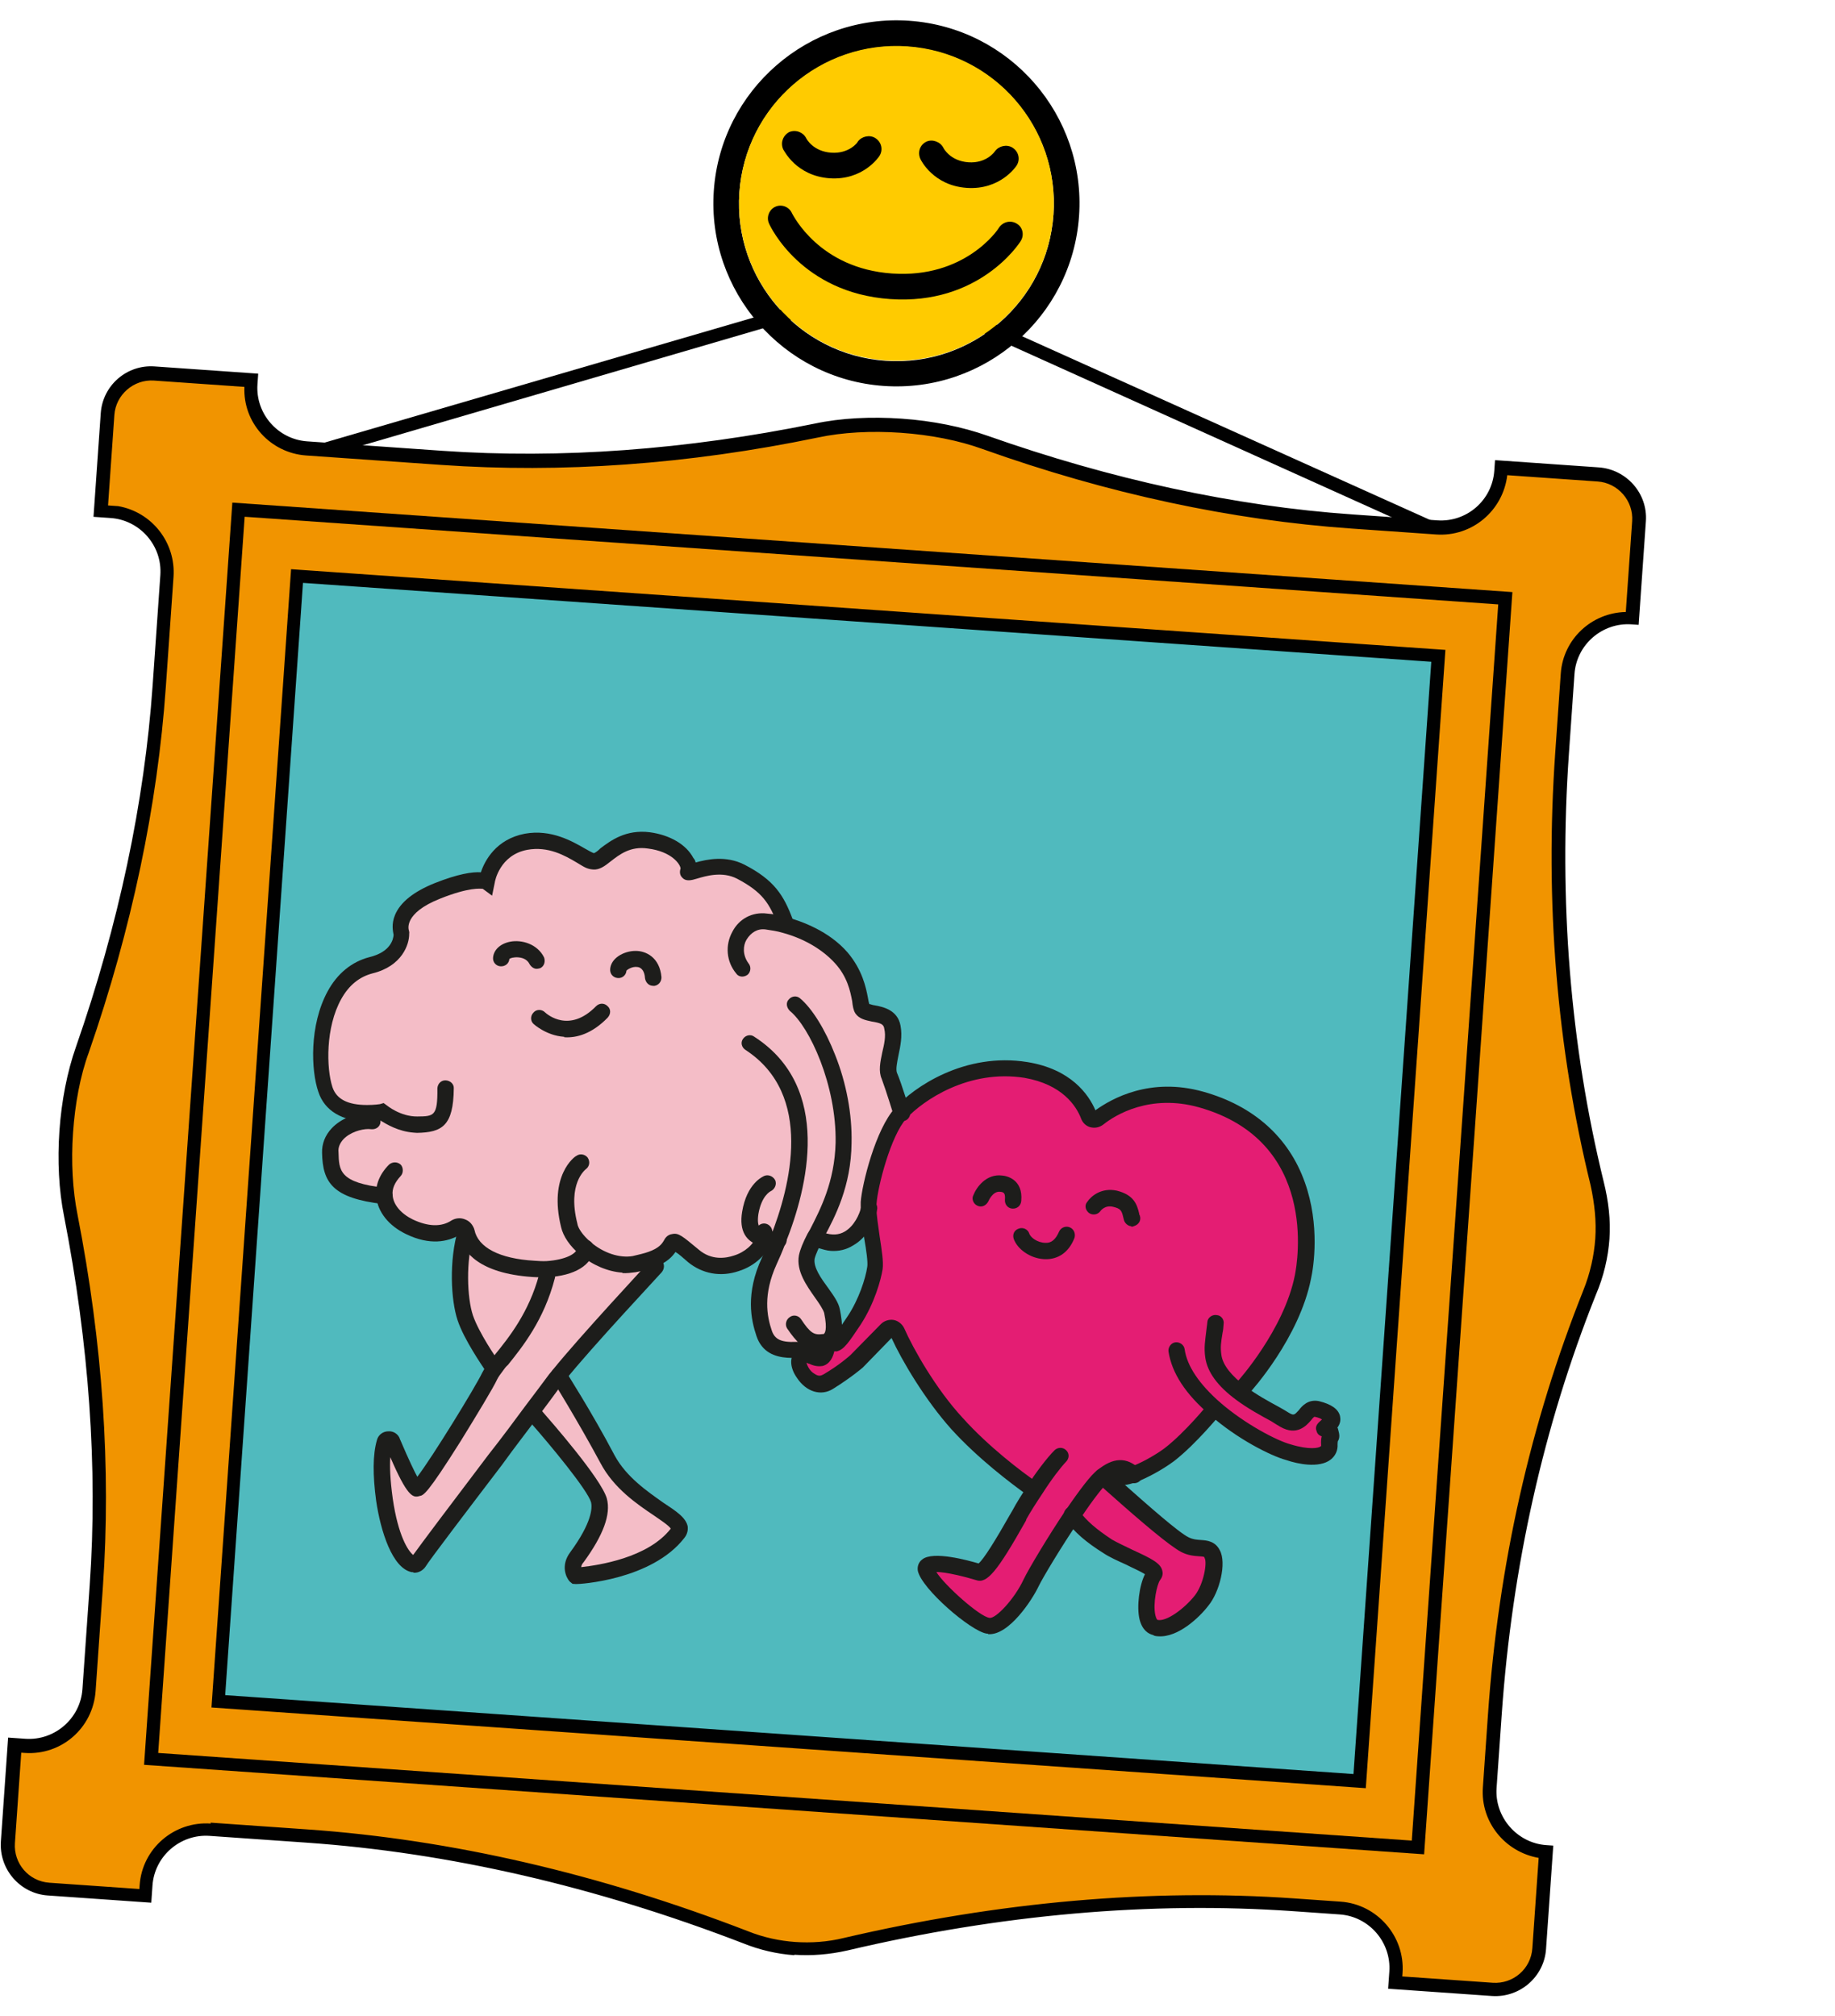 <svg xmlns="http://www.w3.org/2000/svg" viewBox="0 0 415 456" clip-rule="evenodd" fill-rule="evenodd" stroke-miterlimit="10"><style>
@keyframes a0_t { 0% { transform: translate(205.8px,42.3px) rotate(4deg) translate(-1107.3px,-42.3px); animation-timing-function: cubic-bezier(.4,0,.6,1); } 50% { transform: translate(205.8px,42.3px) rotate(-4deg) translate(-1107.3px,-42.3px); animation-timing-function: cubic-bezier(.4,0,.6,1); } 100% { transform: translate(205.8px,42.3px) rotate(4deg) translate(-1107.3px,-42.3px); } }
</style><g transform="translate(205.8,42.3) rotate(4) translate(-1107.3,-42.3)" style="animation: 4s linear infinite both a0_t;"><path d="M968.2 414.3h277.3v-277.3h-277.3v277.3Z" fill="#50babe" fill-rule="nonzero"/><g><path d="M932.2 128.2h-2.4v-22c0-5.5 4.4-9.9 9.9-9.9h22v.9c0 7.5 6.1 13.6 13.6 13.6h30.6c28.5 0 56.7-4.4 84-12.1c5.6-1.5 12.1-2.4 19.2-2.4c7.1 0 13.6 .9 19.2 2.4c27.4 7.7 55.6 12.1 84 12.1h19.2c7.5 0 13.6-6.1 13.6-13.6v-0.9h22c5.5 0 9.9 4.4 9.9 9.9v22c-7.5 0-13.6 6-13.6 13.6v17.9c0 32.8 4.7 65.4 14.7 96.6c1.2 3.9 2 8.1 2 12.5c0 4.4-0.7 8.5-2 12.4c-10 31.2-14.7 63.9-14.7 96.6v16.7c0 7.5 6.1 13.6 13.6 13.6v22c0 5.5-4.4 9.9-9.9 9.9h-22v-2.4c0-7.4-6-13.6-13.6-13.6h-10.5c-34.1 0-67.9 5.9-100.5 15.9c-3.5 1.1-7.4 1.8-11.4 1.8c-4 0-7.8-0.7-11.4-1.8c-32.6-10-66.3-15.9-100.4-15.9h-22c-7.5 0-13.6 6.1-13.6 13.6v2.4h-22c-5.4 0-9.9-4.4-9.9-9.9v-22h2.4c7.4 0 13.6-6.1 13.6-13.6v-23.7c0-28.1-4.3-56-11.7-83.2c-1.5-5.5-2.3-11.9-2.3-18.8c0-7 .8-13.4 2.3-18.9c7.4-27.1 11.7-55 11.7-83.2v-25c0-7.5-6.1-13.6-13.6-13.6v.1Zm43 266.7h258.8v-255.1h-258.8v255.1Z" fill="#f19400" fill-rule="nonzero"/><path d="M1109.1 443.1c-3.8 0-7.8-0.6-11.8-1.9c-34.2-10.5-67.8-15.8-100-15.8h-22c-6.6 0-12.1 5.4-12.1 12.1v3.9h-23.5c-6.2 0-11.4-5.1-11.4-11.5v-23.5h3.9c6.6 0 12.1-5.4 12.1-12.1v-23.6c0-26.6-4-54.5-11.6-82.8c-1.6-5.8-2.4-12.5-2.4-19.2c0-6.7 .8-13.4 2.4-19.2c7.7-28.3 11.6-56.2 11.6-82.8v-25c0-6.7-5.5-12.1-12.1-12.1h-3.9v-23.5c0-6.3 5.1-11.4 11.4-11.4h23.5v2.4c0 6.7 5.5 12.1 12.1 12.1h30.6c26.9 0 55.1-4.1 83.6-12c5.9-1.7 12.7-2.5 19.6-2.5c7 0 13.8 .9 19.6 2.5c28.6 7.9 56.8 12 83.6 12h19.2c6.7 0 12.1-5.4 12.1-12.1v-2.4h23.5c6.3 0 11.5 5.1 11.5 11.4v23.5h-1.6c-6.6 0-12.1 5.4-12.1 12.1v18c0 33.4 4.9 65.8 14.6 96.1c1.4 4.3 2.2 8.6 2.2 12.8c0 4.2-0.7 8.6-2.2 12.9c-9.7 30.3-14.6 62.6-14.6 96.1v16.7c0 6.6 5.5 12.1 12.1 12.1h1.6v23.5c0 6.2-5.1 11.4-11.5 11.4h-23.5v-3.9c0-6.6-5.4-12.1-12.1-12.1h-10.5c-32.2 0-65.9 5.3-100 15.9c-4 1.2-8 1.8-11.9 1.8v.1Zm-133.8-20.7h22c32.5 0 66.5 5.4 100.9 16c3.7 1.2 7.4 1.7 10.9 1.7c3.5 0 7.3-0.5 11-1.7c34.4-10.6 68.4-16 100.9-16h10.5c8.3 0 15.1 6.8 15.1 15.1v.8h20.5c4.6 0 8.4-3.7 8.4-8.4v-20.5c-7.7-0.8-13.7-7.2-13.7-15v-16.6c0-33.9 5-66.5 14.8-97.1c1.3-4 1.9-8.1 1.9-11.9c0-3.9-0.7-7.9-1.9-12c-9.8-30.6-14.8-63.2-14.8-97v-18c0-7.8 6-14.2 13.7-14.9v-20.6c0-4.6-3.8-8.4-8.4-8.4h-20.5c-0.4 8.1-7 14.5-15.1 14.5h-19.2c-27.1 0-55.5-4-84.4-12.1c-5.6-1.6-12.1-2.4-18.8-2.4c-6.6 0-13.2 .8-18.7 2.4c-28.8 8.1-57.2 12.1-84.5 12.1h-30.6c-8.1 0-14.8-6.4-15-14.5h-20.5c-4.6 0-8.4 3.8-8.4 8.4v20.5h2.3c7.7 .8 13.6 7.3 13.6 15.1v25c0 26.9-3.9 55.1-11.6 83.6c-1.6 5.5-2.3 11.9-2.3 18.4c0 6.5 .8 12.9 2.3 18.4c7.7 28.6 11.6 56.7 11.6 83.6v23.6c0 8.4-6.7 15.1-15 15.1h-0.8v20.5c0 4.6 3.7 8.4 8.4 8.4h20.4v-0.9c0-8.3 6.8-15 15.1-15l-0.1-0.2Zm260.1-26h-261.7v-258.1h261.7v258.1Zm-258.8-3h255.8v-252.2h-255.8v252.2Z" fill="#010101" fill-rule="nonzero"/></g><path d="M1249.7 410.4h-290.3v-286.2h290.2v286.2h.1Zm-287.3-2.9h284.2v-280.3h-284.2v280.3Z" fill="#010101" fill-rule="nonzero"/><path d="M1229 112.1l-124.5-46l-124.4 46l-1.1-2.8l125.5-46.3l.6 .2l125 46.1l-1 2.8Z" fill="#010101" fill-rule="nonzero"/><path d="M1102.2 72.2c4.2 0 7.6-3.4 7.6-7.6c0-4.2-3.4-7.7-7.6-7.7c-4.2 0-7.6 3.5-7.6 7.7c0 4.2 3.4 7.6 7.6 7.6Z" fill="#010101" fill-rule="nonzero"/><path d="M1102.4 280.9l1.6 .5c6.8 1.7 9.8-4.2 10.3-8v-1.3c0-3.9 2.2-16 5.8-20.7c0 0-2.2-5.8-3.4-8.2c-1.2-2.4 1-7.1 0-10.9c-1-4-6.1-2.2-7.1-3.7c-1-1.4-1-6.6-5.5-11.2c-3.6-3.5-8.6-5.6-13.2-6.5v-0.6c-2.3-5.3-4.7-8-10.8-10.7c-6.2-2.7-12.4 2.2-11.7 .8c.6-1.5-2-5.9-9.4-6.4c-7.3-0.4-9.9 5.6-12.2 5.6c-2.2 0-8-5.4-15.6-3.4c-7.5 1.9-8.2 9.5-8.2 9.5c0 0-2.5-1.1-10.9 2.8c-10.3 4.9-7.4 10.3-7.4 10.3c0 0 .5 5.4-6.4 7.6c-11.4 3.6-11.3 21.6-8.4 28.7c1.9 4.5 6.6 4.9 9.9 4.7l.2 1.8c-3.6 .3-8.6 3.1-8.1 7.7c.5 5 1.4 8.6 12.9 9c.4 2.7 2.8 5.2 6.2 6.5c5.2 2.1 8.6 .8 10.5-0.6c.9-0.6 2.1-0.2 2.4 .9c.9 3.1 4.2 7.3 15.8 7.3c1 0 2-0.1 3-0.2c5-0.7 8.3-2.8 8.3-5.4c3.1 2.2 7.3 3.8 11.2 2.8c1.7-0.4 2.9-0.8 4-1.3c6.9-3.2 1.5-7.2 9.3-1.5c6.4 4.7 14.8-0.4 15.6-5.1c1.1 .2 2.2 .2 3.5 .2c-0.7 2.1-1.3 3.8-1.8 4.9c-2.6 7.1-1.7 12.4 0 16.5c1.7 4 6 3.4 9.1 2.9l.2 1.4c1.5-0.7 2.7 .7 4.2 .3c1.4-0.4 1-3.7 1.9-3.7l-0.6-0.4c1.5-1.1 1-3.9 .2-6.6c-0.9-3.1-7.1-7.2-6.5-11.9c.1-1.3 .8-2.7 1.5-4.5l-0.4 .1Z" fill="#f4bdc7" fill-rule="nonzero"/><path d="M1008.6 333.9c-0.4 2.1-0.5 6 .9 13c2.7 12.6 7.6 15.4 8.5 13.5c.8-1.6 15.4-23.7 23.3-35.9c2-3.1 3.5-5.5 4.4-6.8c.3-0.5 .7-1.1 1.2-1.8c5.5-7.9 20.1-25.9 20.1-25.9l-1-1.6c-1.1 .5-2.3 .9-4 1.3c-4 1-8.2-0.5-11.2-2.8c0 2.6-3.3 4.8-8.4 5.4l.2 1.6c-2 10.6-7.3 17.2-9.9 21.1c-0.6 .9-1.1 1.6-1.3 2.3c-1.3 3.5-13.1 26.1-14.5 26.6c-1.1 .3-4.6-6.6-6.4-10.1c-0.4-0.9-1.6-0.7-1.8 .2l-0.1-0.1Z" fill="#f4bdc7" fill-rule="nonzero"/><path d="M1023.6 285.1c-1.5 6.8-0.6 15.2 1.2 19.4c1.7 4.2 6.4 10.1 6.4 10.1l1.3 .3c2.7-3.9 8-10.6 10-21l-0.2-1.7c-1 .2-1.9 .2-3 .2c-11.4 0-14.8-4.2-15.8-7.3h.1Z" fill="#f4bdc7" fill-rule="nonzero"/><path d="M1041.2 324.5l.9 .9c0 0 14.2 14 15.7 18.1c1.4 4.1-2.4 10.5-4 13.1c-1.7 2.7 0 4.2 0 4.2c0 0 16.1-1.8 22.4-11.2c2.5-3.7-10.9-5.9-17.1-15.6c-6.1-9.8-12.3-18.2-12.3-18.2c-0.4 .7-0.9 1.3-1.2 1.9c-0.8 1.3-2.4 3.7-4.4 6.8Z" fill="#f4bdc7" fill-rule="nonzero"/><path d="M1200.9 309.3l.7-1.3c0 0 10-12.7 11.7-25.8c1.2-9.2 0-33.2-25.8-38.5c-11.9-2.4-19.8 3.1-22.9 5.9c-0.7 .6-1.8 .4-2.2-0.5c-1.4-2.9-5.2-8.4-14.9-9.3c-13.3-1.2-23.9 7.1-27.5 11.7c-3.6 4.6-5.8 16.8-5.8 20.7c0 3.9 0 .8 0 1.3c.4 4.1 2.6 10.9 2.4 13.4c-0.3 2.6-1.5 7.7-4 12.1c-2.4 4.4-3.3 6.1-4.6 5.4c0 0-0.2-0.1-0.2-0.1c-0.9 0-0.5 3.3-2 3.7c-1.4 .4-2.7-1.1-4.1-0.3c-0.2 .1-0.3 .2-0.5 .3c-1.8 1.5 2.6 8 6.6 5.3c3.9-2.8 6.1-5.1 6.1-5.1l6.4-7.5c.6-0.8 1.8-0.6 2.2 .3c2.4 4.4 8.4 13.4 15 19.8c6.9 6.6 15.4 11.9 17.8 13.4h.7c-1.3 2.2-2.5 4.4-3.2 6.1c-1.9 4.1-6.6 14.1-8.3 13.6c-1.7-0.5-12.6-2.7-11.9 .2c.7 3 11.7 11.4 14.8 11.7c3.2 .3 7.6-6.6 9-10.5c.9-2.2 4.7-9.5 8.2-15.7c2.6-4.4 5-8.2 6.2-9.3c2.9-2.7 4.9-2.7 7.2-0.9c2.3-1 5.3-2.9 7.7-4.9c4.6-4.1 9.5-11.1 9.5-11.1c6.3 4.8 14 8 17.3 8.7c5.5 1.2 9.5 .4 9.1-2.4c-0.3-2.9 .6-1 0-2.7c-0.5-1.7-2.6 .2-0.6-1.7c1.9-2-0.5-3-3-3.4c-2.8-0.5-2.6 5.1-7 2.9c-2.4-1.1-6.6-2.8-10.4-5.3l.3-0.2Z" fill="#e41d73" fill-rule="nonzero"/><path d="M1164.8 339.5c2.3 2.7 4.9 4.5 8.6 6.5c3.6 1.9 12.1 4.1 10.8 5.6c-1.3 1.4-2.3 11.2 1.1 11.9c3.5 .8 8.1-3.9 10-6.8c2-2.9 2.9-8.8 1.6-10.7c-1.2-1.9-3.4-0.5-6.3-1.7c-2.9-1.3-11.7-8.1-19.7-14.1c-1.3 1.1-3.7 4.9-6.1 9.3Z" fill="#e41d73" fill-rule="nonzero"/><path d="M1155.4 335.9c-0.3 0-0.7-0.1-1-0.3c-3.9-2.4-11.6-7.4-18.1-13.6c-6.5-6.3-12.4-14.9-15-19.7l-6 7.1c-0.1 .1-2.4 2.4-6.4 5.3c-2.6 1.9-6 1.1-8.3-1.9c-1.9-2.3-2.1-4.9-0.5-6.2c.3-0.3 .6-0.5 .9-0.6c1.5-0.7 2.8-0.3 3.6 0c.1 0 .3 .1 .5 .1c.1-0.3 .2-0.7 .2-0.9c.3-0.9 .6-2.9 2.5-2.9c2 0 .4 0 .6 .1c.7-0.8 1.7-2.7 2.7-4.4c2.2-3.9 3.4-8.7 3.6-11.4c.1-1-0.5-3.8-1.1-6.2c-0.5-2.4-1.1-4.8-1.3-6.8c0-0.5-0.1-1-0.1-1.5c0-4 2.2-16.7 6.3-21.8c3.8-4.9 14.8-13.7 29.1-12.4c9.9 .9 14.3 6.3 16.1 9.8c3.5-2.9 11.8-8.4 24-5.9c11.7 2.4 20.1 9 24.4 18.9c4.1 9.4 3.3 18.9 2.9 21.6c-1.7 13.5-11.6 26.2-12.1 26.8c-0.6 .8-1.8 .9-2.6 .2c-0.8-0.6-1-1.7-0.3-2.6c.1-0.1 9.7-12.4 11.3-24.9c.4-3.1 3.2-30.7-24.3-36.4c-11.2-2.3-18.7 3-21.3 5.4c-0.8 .7-1.8 1-2.9 .8c-1-0.2-1.8-0.9-2.2-1.8c-1.3-2.8-4.8-7.4-13.4-8.3c-12.8-1.1-22.5 6.7-26 11c-3.3 4.2-5.4 15.9-5.4 19.6c0 3.6 0 .7 0 1c.2 1.8 .7 4.1 1.2 6.4c.7 3.1 1.3 5.7 1.2 7.4c-0.2 2.4-1.3 7.9-4.1 12.9c-2.3 4-3.3 5.9-5 6.4c-0.2 0-0.3 0-0.5 0c-0.2 1.2-0.7 2.9-2.4 3.5c-1.3 .3-2.3 0-3.1-0.3c-0.2 0-0.4-0.1-0.6-0.2c.2 .7 .9 1.9 2 2.4c1 .6 1.5 .3 2 0c3.5-2.4 5.5-4.5 5.8-4.8l6.4-7.5c.7-0.8 1.8-1.2 2.8-1.1c1 .1 2 .8 2.5 1.7c2.3 4.4 8.1 13.2 14.6 19.3c6.4 6.2 14.3 11.3 17.5 13.2c.9 .5 1.2 1.6 .6 2.5c-0.3 .6-1 .9-1.6 .9l.3 .1Zm-34.4-34.2Zm43.1-53.4Z" fill="#1d1d1b" fill-rule="nonzero"/><path d="M1217.2 324.3c-1.7 0-3.5-0.3-5-0.7c-3.5-0.7-11.4-4-17.9-9c-5.8-4.3-9.2-8.8-10.3-13.6c-0.2-0.9 .4-2 1.4-2.2c.9-0.2 2 .4 2.2 1.4c.8 3.8 3.9 7.7 8.9 11.5c6 4.5 13.4 7.7 16.5 8.3c4.3 1 6.4 .4 6.8 0c0 0 .2-0.1 .1-0.4c-0.1-0.7-0.1-1.3 0-1.9c-0.8-0.2-1.1-0.7-1.2-1c-0.6-1.2 .1-1.9 1-2.8c-0.3-0.2-0.9-0.4-1.7-0.5c-0.2 0-0.6 .6-0.8 .9c-0.9 1.2-2.9 3.8-6.8 1.9c-0.6-0.3-1.4-0.7-2.1-1.1c-2.4-1.1-5.5-2.5-8.3-4.3c-4.4-2.8-6.9-5.8-7.6-9c-0.5-2.3-0.3-3.8-0.2-6.1c0-0.6 .1-1.3 .1-2c0-1 1-1.8 2-1.7c1.1 0 1.8 1 1.7 1.9c0 .8 0 1.4-0.1 2c-0.2 2.2-0.3 3.3 .1 5.1c.5 2.2 2.5 4.4 6 6.7c2.6 1.7 5.5 3 7.9 4.1c.9 .4 1.6 .8 2.2 1.1c1.2 .6 1.3 .4 2.2-0.7c.7-1.1 2-2.7 4.4-2.4c2.9 .5 4.5 1.5 5 3c.2 .7 .3 1.6-0.4 2.7c.2 .2 .2 .5 .3 .7c.2 .6 .5 1.5 0 2.4v.6c.2 1.4-0.3 2.7-1.3 3.6c-1.2 1.1-3.1 1.5-5.1 1.5Z" fill="#1d1d1b" fill-rule="nonzero"/><path d="M1175.3 332c-1 0-1.9-0.9-1.9-1.9c0-1 .9-1.8 1.9-1.8c0 0 .5 0 2-0.7c2.4-1.1 5.3-3 7.3-4.7c4.4-3.9 9.2-10.7 9.2-10.8c.5-0.8 1.7-1 2.5-0.5c.8 .6 1 1.7 .5 2.6c-0.2 .2-5.1 7.2-9.8 11.4c-2.8 2.4-6 4.3-8.1 5.3c-2.3 1-3.3 1-3.6 1v.1Z" fill="#1d1d1b" fill-rule="nonzero"/><path d="M1147.7 367.5h-0.3c-3.6-0.3-15.4-9.1-16.5-13.1c-0.2-0.9 0-1.9 .8-2.6c2.3-2.2 10.5-0.5 12.8 0c1.1-1.1 3.3-5.2 6.6-12.1l.2-0.4c.8-1.8 2-4 3.2-6.2c1.2-2.2 3.7-6.2 5.4-8.1c.7-0.7 1.8-0.8 2.6-0.1c.8 .7 .8 1.8 .1 2.6c-1 1.2-2.9 4-4.8 7.5c-1.2 2.1-2.4 4.3-3.2 6l-0.1 .4c-5.7 12-7.8 14.9-10.3 14.2c-2.1-0.5-7-1.4-9.1-1.2c2.1 2.9 10.5 9.4 12.7 9.5c1.4 .2 5.4-4.7 7.1-9.2c1-2.5 4.8-10 8.3-16.1c3.1-5.3 5.3-8.6 6.6-9.7c3.4-3.2 6.4-3.5 9.5-1c.9 .6 1 1.8 .4 2.6c-0.6 .8-1.8 1-2.6 .4c-1.3-1.1-2.3-1.6-4.8 .7c-0.7 .7-2.7 3.4-5.8 8.9c-3.7 6.4-7.3 13.5-8.1 15.5c-1.2 3.1-5.9 11.6-10.6 11.6l-0.1-0.1Zm-2.6-15.5Z" fill="#1d1d1b" fill-rule="nonzero"/><path d="M1186.1 365.4c-0.4 0-0.8 0-1.1-0.2c-1.1-0.2-2.5-0.9-3.3-3.3c-0.9-2.8-0.6-7.7 .5-10.3c-1.1-0.6-3.1-1.3-4.5-1.9c-1.9-0.7-3.8-1.4-5.2-2.2c-4.1-2.2-6.8-4.2-9.1-6.9c-0.7-0.8-0.6-2 .2-2.7c.7-0.6 1.9-0.5 2.6 .3c2.1 2.4 4.3 4 8 6.1c1.2 .6 3.1 1.3 4.8 2c4.5 1.7 6.7 2.6 7.1 4.4c.2 .7 0 1.4-0.4 2c-0.6 .9-1.3 5.4-0.5 8c.2 .7 .5 1 .5 1c2 .4 5.9-2.9 8.1-6.1c1.8-2.7 2.3-7.6 1.6-8.6c-0.1-0.3-0.1-0.3-1.3-0.3c-1.1 0-2.5 0-4.1-0.7c-2.7-1.2-9.4-6.1-16.9-11.9c-1.1-0.8-2.1-1.7-3.2-2.4c-0.8-0.6-0.9-1.8-0.3-2.6c.6-0.8 1.8-1 2.6-0.4c1 .9 2.1 1.7 3.2 2.4c6.5 5 13.8 10.6 16.1 11.5c1 .4 1.8 .4 2.8 .4c1.3 0 3.2 0 4.4 2c1.8 2.8 .6 9.5-1.7 12.7c-1.9 2.9-6.4 7.7-10.8 7.7h-0.1Zm-0.5-12.6Zm-2.8-2.5Z" fill="#1d1d1b" fill-rule="nonzero"/><path d="M1173.6 273.3c-0.7 0-1.4-0.5-1.7-1.2c-0.1-0.2-0.1-0.4-0.2-0.6c-0.5-1.6-0.7-2-2.5-2.3c-1.8-0.3-2.7 1-2.8 1.2c-0.5 .8-1.6 1.1-2.5 .6c-0.9-0.6-1.2-1.7-0.6-2.5c.8-1.4 3-3.5 6.5-3c4 .7 4.8 2.9 5.4 4.8c0 .2 .1 .3 .2 .5c.4 1-0.1 2-1.1 2.4c-0.2 .1-0.4 .2-0.6 .2l-0.1-0.1Z" fill="#1d1d1b" fill-rule="nonzero"/><path d="M1146.5 271.2c-1 0-1.8-0.8-1.8-1.9v-0.1c0-1.4-0.4-1.6-1.2-1.6c-1.7-0.1-2.5 2.3-2.5 2.3c-0.4 1-1.4 1.6-2.4 1.2c-0.9-0.3-1.5-1.4-1.1-2.3c.6-1.9 2.6-5.1 6.2-4.9c1.1 0 4.8 .6 4.7 5.4c0 1.1-0.8 1.9-1.9 1.9Z" fill="#1d1d1b" fill-rule="nonzero"/><path d="M1154.3 282.1c-3 0-6-1.8-7-4.1c-0.4-1 0-2 1-2.4c.9-0.4 2 0 2.4 .9c.3 .9 2 2 3.8 1.9c1.4 0 2.3-1 2.9-2.7c.3-0.9 1.3-1.5 2.3-1.2c1 .3 1.5 1.3 1.3 2.3c-1 3.3-3.3 5.2-6.4 5.3h-0.3Z" fill="#1d1d1b" fill-rule="nonzero"/><path d="M1104.7 306.4c-3 0-4.8-1.7-7.1-4.6c-0.6-0.8-0.4-2 .4-2.6c.8-0.7 2-0.5 2.6 .3c2.3 3 3.2 3.4 5.1 3c.3 0 .3-0.1 .3-0.1c.1-0.1 .8-0.8-0.3-4.7c-0.3-0.8-1.3-2.1-2.3-3.3c-2.1-2.6-4.7-5.7-4.3-9.3c.2-1.4 .7-2.9 1.6-5l.5-1c2-4.7 4.8-11.1 4.4-20c-0.7-13-7.7-25.7-12.4-29c-0.8-0.7-1.1-1.8-0.4-2.6c.6-0.8 1.7-1 2.5-0.4c2.9 2.1 6.2 6.7 8.8 12.2c3 6.2 4.8 13.2 5.1 19.6c.6 9.8-2.6 17-4.7 21.7l-0.4 1c-0.6 1.4-1.2 2.9-1.4 4c-0.2 2 1.8 4.4 3.5 6.4c1.3 1.6 2.6 3.1 3 4.7c.8 2.9 1.5 6.6-0.8 8.6c-0.6 .5-1.3 .7-2.1 .9c-0.5 0-1.1 .1-1.6 .1v.1Z" fill="#1d1d1b" fill-rule="nonzero"/><path d="M1098.1 308.4c-2.8 0-5.8-0.8-7.3-4.4c-1.5-3.6-3.2-9.4 0-17.8c.5-1.3 1-2.8 1.6-4.8c3.7-11.7 7.6-32.8-8.6-41.8c-0.9-0.5-1.3-1.6-0.7-2.5c.5-0.8 1.6-1.2 2.5-0.6c18.5 10.2 14.4 33.2 10.3 46c-0.6 2-1.2 3.7-1.7 5c-2.6 7-1.4 11.8 0 15.1c1 2.3 3 2.5 7.1 1.9h.3c1.1-0.1 2 .6 2 1.6c.1 1-0.6 1.9-1.6 2h-0.1c-1.1 .1-2.4 .3-3.8 .3Z" fill="#1d1d1b" fill-rule="nonzero"/><path d="M1120 253.3c-0.8 0-1.4-0.5-1.7-1.2c0 0-2.2-5.7-3.3-8.1c-0.9-1.7-0.6-3.8-0.3-6c.3-1.8 .6-3.7 .1-5.3c-0.2-1.1-0.9-1.3-3-1.5c-1.4-0.2-2.9-0.4-3.8-1.6c-0.5-0.7-0.7-1.6-0.9-2.7c-0.6-2.3-1.5-5.4-4.4-8.2c-3-2.9-7.3-5.1-12.3-6.1c-1.3-0.3-2.7-0.4-4-0.5c-1.8-0.1-3.2 .9-4.1 2.6c-0.7 1.4-0.7 3.5 .8 5.3c.7 .7 .7 1.9 0 2.6c-0.8 .7-2 .7-2.6-0.1c-2.4-2.5-3-6.2-1.5-9.4c1.3-3 4.2-4.8 7.5-4.6c1.5 0 3.1 .2 4.6 .5c3.3 .7 9.6 2.4 14.2 7c3.6 3.7 4.7 7.6 5.3 9.9c.1 .5 .3 1.1 .4 1.4c.3 0 .8 .2 1.2 .2c1.8 .2 5.3 .6 6.2 4.2c.6 2.3 .3 4.6 0 6.7c-0.2 1.6-0.4 3.1-0.1 3.9c1.3 2.5 3.4 8.2 3.6 8.5c.3 .9-0.2 2-1.1 2.3c-0.3 .1-0.5 .1-0.7 .1l-0.1 .1Z" fill="#1d1d1b" fill-rule="nonzero"/><path d="M1106.2 283.6c-0.9 0-1.7-0.2-2.7-0.4c-1-0.3-1.6-1.2-1.4-2.2c.2-0.9 1.3-1.6 2.2-1.4c2 .5 3.5 .3 4.8-0.6c2-1.4 3-4 3.3-5.8c.1-1.1 1-1.7 2-1.6c1.1 .1 1.8 1 1.6 2.1c-0.3 2.7-1.8 6.3-4.8 8.3c-1.5 1.1-3.2 1.6-5 1.6h.1Z" fill="#1d1d1b" fill-rule="nonzero"/><path d="M1094.2 283.8h-0.1c-1.2 0-2.5 0-3.6-0.2c-3.6-0.6-5.3-3.1-4.9-7.4c.6-6.5 4.1-8.3 4.5-8.5c.9-0.4 2 0 2.5 .9c.4 .9 0 2-0.9 2.5c0 0-2 1.1-2.4 5.4c-0.2 3.1 .8 3.3 1.9 3.5c.8 .1 1.8 .1 2.9 .2h.2c1 0 1.8 .8 1.8 1.8c0 1.1-0.9 1.8-1.9 1.8Z" fill="#1d1d1b" fill-rule="nonzero"/><path d="M1059.5 291.8c-3.2 0-6.8-1.2-9.8-3.4c-2.4-1.7-4.1-3.9-4.7-5.9c-3.7-11.5 2-16.2 2.3-16.3c.8-0.7 2-0.5 2.6 .2c.7 .9 .5 2-0.2 2.6c-0.2 .2-4 3.6-1.1 12.4c.2 1 1.3 2.5 3.3 4c3.1 2.3 6.8 3.2 9.7 2.5c1.3-0.4 2.6-0.8 3.5-1.2c2.3-1 2.9-2 3.3-2.8c.2-0.5 .7-1.4 1.8-1.6c1.4-0.4 2.3 .3 6.2 3.1c3.1 2.3 6.3 1.5 8 .8c2.4-0.9 4.4-2.9 4.7-4.7v-0.8c-0.2-1 .4-2 1.4-2.2c1-0.2 2 .5 2.2 1.5c.1 .7 .1 1.4 0 2.1c-0.5 3-3.3 6.1-6.9 7.5c-4 1.7-8.2 1.2-11.6-1.2c-1.2-0.9-2.2-1.7-3-2.1c-0.6 1-1.7 2.5-4.5 3.8c-1.2 .5-2.6 1-4.2 1.4c-1 .2-2 .4-2.9 .4l-0.1-0.1Z" fill="#1d1d1b" fill-rule="nonzero"/><path d="M1039.2 294.2c-11.8 0-15.9-4.4-17.2-8.2c-2.3 1.5-6.2 2.8-11.9 .5c-4-1.6-6.7-4.5-7.3-8c-0.4-2.5 .4-5.1 2.4-7.4c.7-0.7 1.8-0.8 2.6-0.2c.7 .6 .8 1.9 .2 2.6c-1.2 1.5-1.8 3-1.5 4.5c.3 2.1 2.2 4 4.9 5.1c3.6 1.4 6.6 1.3 8.8-0.4c.9-0.6 2-0.8 3.1-0.4c1 .3 1.8 1.1 2.2 2.2c1.1 3.9 6.1 6.1 14 6c1 0 1.8 0 2.7-0.1c4.4-0.6 6.8-2.2 6.8-3.5c0-1.1 .9-1.9 1.9-1.9c1 0 1.8 .8 1.8 1.9c0 3.6-3.9 6.4-10 7.1c-1 .1-2.1 .2-3.2 .2h-0.3Zm-17.3-8.6Z" fill="#1d1d1b" fill-rule="nonzero"/><path d="M1004.6 280.1c-11.6-0.5-14.1-3.9-14.7-10.6c-0.2-2 .4-4 1.8-5.7c1.8-2.2 4.9-3.8 8-4h1.1c1 0 1.8 .9 1.8 1.8c0 1.1-0.9 1.8-1.9 1.8h-0.7c-1.6 .1-4.1 1-5.5 2.7c-0.7 .9-1.1 1.9-0.9 3c.4 4.1 .6 6.9 11.1 7.3c1 0 1.8 .9 1.8 1.9c0 1-0.8 1.8-1.9 1.8Z" fill="#1d1d1b" fill-rule="nonzero"/><path d="M1010.3 263.5c-3.5 0-6.4-1.5-7.7-2.2c-0.7 .1-1.7 .3-2.8 .4c-5.8 .4-10-1.7-11.7-5.9c-2-4.7-3.1-14.9 .5-22.8c1.9-4.2 5-7.1 8.9-8.4c4.7-1.5 5.1-4.4 5.1-5.4c-0.2-0.8-0.7-2.4 0-4.5c1-3 3.9-5.6 8.4-7.8c5.2-2.5 8.4-3.2 10.3-3.2c.7-2.7 2.9-7.7 9.3-9.4c5.9-1.5 10.9 1 13.8 2.4c.8 .4 1.7 .8 2.1 .9c.3-0.1 1-0.7 1.4-1.2c2.2-1.9 5.4-4.7 10.9-4.4c4.6 .3 8.4 2.2 10.2 5.1c.3 .3 .5 .6 .6 1c2.5-0.9 6.7-2.1 11-0.3c7 3 9.4 6.3 11.8 11.6c.4 1 0 2-0.9 2.4c-1 .5-2 0-2.4-0.9c-2.2-4.8-4-7.2-9.9-9.8c-3.5-1.5-7.1-0.1-9 .6c-1.3 .5-2.5 .9-3.4 0c-0.6-0.5-0.7-1.3-0.5-2c-0.1-0.9-2.2-3.7-7.7-4c-4-0.3-6.3 1.8-8.2 3.5c-1.3 1.2-2.4 2.1-3.8 2.1c-1.5 0-2.2-0.5-3.8-1.3c-2.8-1.4-6.7-3.3-11.4-2.1c-6.1 1.6-6.8 7.6-6.8 7.9l-0.4 3l-2.2-1.4c-0.5 0-3.1-0.2-9.5 2.9c-8.1 3.9-6.6 7.5-6.5 7.7l.1 .4v.3c.2 2.4-1.1 7.4-7.6 9.5c-3 1-5.2 3.1-6.7 6.3c-3.1 6.6-2.3 15.8-0.6 20c1.1 2.7 3.8 3.8 8.1 3.5c1.6-0.1 2.9-0.4 2.9-0.4l.8-0.3l.8 .5c0 0 3.2 2.3 7 2c3.8-0.3 4.6-0.4 4.1-6.7c0-1 .7-1.9 1.8-1.9c1 0 1.9 .7 1.9 1.7c.5 8.4-1.9 10.1-7.6 10.6h-1h.3Zm56.2-63.8Z" fill="#1d1d1b" fill-rule="nonzero"/><path d="M1061.8 226.6c-0.9 0-1.6-0.7-1.8-1.6c-0.3-2.2-1.5-2.4-1.9-2.4c-1.1-0.1-2.2 .7-2.4 1c0 1-0.8 1.8-1.8 1.8c-1.1 0-1.9-0.8-1.9-1.9c0-2.5 2.8-4.3 5.4-4.5c2.4-0.2 5.6 1.1 6.3 5.5c.1 1-0.5 1.9-1.5 2.1h-0.3h-0.1Zm-6.2-3.1Z" fill="#1d1d1b" fill-rule="nonzero"/><path d="M1035.3 224.6c-0.6 0-1.2-0.4-1.6-1c-0.7-1.2-2.1-1.3-2.6-1.3c-1.1 0-1.8 .3-2 .5c0 1-0.8 1.8-1.9 1.8c-1 0-1.8-0.8-1.8-1.8c0-1.8 1.4-3.3 3.6-3.9c2.6-0.7 6.2 .1 7.9 3c.4 .9 .2 2-0.7 2.5c-0.3 .1-0.6 .2-0.9 .2Z" fill="#1d1d1b" fill-rule="nonzero"/><path d="M1042.6 239.5c-4 0-7-2.4-7-2.4c-0.8-0.6-0.9-1.8-0.2-2.6c.6-0.8 1.8-0.9 2.6-0.2c.5 .4 5.8 4.4 11.4-2.2c.7-0.8 1.8-0.9 2.6-0.2c.8 .6 .9 1.7 .2 2.6c-3.3 3.9-6.7 5.1-9.5 5.1v-0.1Z" fill="#1d1d1b" fill-rule="nonzero"/><path d="M1017.1 362.7h-0.4c-4.4-0.6-7.6-8.7-9.1-15.5c-1.2-5.8-1.5-10.4-0.8-13.7c.2-1.2 1.2-2.1 2.4-2.2c1.2-0.2 2.4 .5 2.8 1.6c2.4 4.7 3.8 7.1 4.5 8.2c3.1-4.7 11.7-21.2 13-24.5c.4-0.9 .9-1.8 1.5-2.7c.4-0.5 .7-1.1 1.1-1.6c2.8-4 7-10 8.7-18.8c.2-1.1 1.2-1.7 2.1-1.5c1.1 .2 1.7 1.2 1.5 2.1c-1.8 9.7-6.3 16.1-9.2 20.3c-0.5 .5-0.8 1-1.1 1.5c-0.4 .6-0.9 1.4-1.1 1.9c-0.7 1.9-4 8.3-7.3 14.6c-6.7 12.5-7.5 12.8-8.4 13c-1.5 .6-2.8 .2-7.2-8.3c0 2.1 .3 5 1.2 9.3c1.8 8.3 4.3 11.6 5.5 12.4c1.6-2.6 7.3-11.4 15.4-23.8c2.8-4.1 5.4-8.2 7.5-11.5c2-3.1 3.6-5.5 4.4-6.8c.3-0.5 .7-1.1 1.3-1.9c5.5-7.9 19.6-25.3 20.1-26c.7-0.8 1.8-0.9 2.7-0.3c.8 .6 .8 1.8 .2 2.6c-0.1 .2-14.6 18-20 25.8c-0.5 .8-0.9 1.4-1.2 1.8c-0.8 1.3-2.4 3.8-4.4 6.9c-2.1 3.3-4.8 7.3-7.4 11.5c-6.7 10.2-15.1 23-15.6 24.1c-0.5 .9-1.5 1.6-2.6 1.6l-0.1-0.1Zm-8.3-28.3Z" fill="#1d1d1b" fill-rule="nonzero"/><path d="M1031.3 316.4c-0.5 0-1.1-0.2-1.4-0.7c-0.2-0.3-5-6.2-6.8-10.6c-1.8-4.4-2.9-13.2-1.3-20.5c.2-1 1.2-1.7 2.2-1.4c1 .2 1.7 1.2 1.4 2.2c-1.4 6.3-0.5 14.5 1.1 18.4c1.6 3.8 6.1 9.5 6.2 9.5c.6 .8 .5 2-0.3 2.6c-0.3 .3-0.8 .5-1.2 .5h.1Z" fill="#1d1d1b" fill-rule="nonzero"/><path d="M1053.2 362.8l-0.7-0.5c-0.9-0.9-2.3-3.5-0.3-6.6c4.4-7 4.3-10.3 3.9-11.6c-1-2.7-9.9-12.1-15.3-17.4c-0.8-0.6-0.8-1.8 0-2.6c.7-0.7 1.8-0.7 2.6 0c2.4 2.4 14.6 14.5 16.2 18.9c1.2 3.5-0.2 8.3-4.2 14.7c-0.4 .5-0.5 .9-0.5 1.2c3.8-0.7 14.9-3.1 19.6-10.1c-0.5-0.7-2.5-1.8-4-2.7c-4-2.3-9.5-5.5-12.9-11c-6-9.5-12.2-18-12.2-18.1c-0.6-0.8-0.4-2 .4-2.5c.8-0.6 2-0.4 2.5 .4c0 .1 6.4 8.6 12.4 18.3c3 4.7 8 7.6 11.6 9.8c3.2 1.8 5.5 3.1 6 5.1c.1 .6 .1 1.6-0.6 2.6c-6.7 10-23 12.1-23.7 12.1h-0.8Z" fill="#1d1d1b" fill-rule="nonzero"/><path d="M1104.5 4.8c22.9 0 41.4 18.6 41.4 41.4c0 22.8-18.5 41.4-41.4 41.4c-22.8 0-41.4-18.6-41.4-41.4c0-22.8 18.6-41.4 41.4-41.4Zm35.6 41.5c0-19.7-15.9-35.6-35.6-35.6c-19.6 0-35.6 15.9-35.6 35.6c0 19.6 16 35.6 35.6 35.6c19.7 0 35.6-16 35.6-35.6Z" fill-rule="nonzero"/><path d="M1104.5 10.6c19.7 0 35.6 15.9 35.6 35.6c0 19.7-15.9 35.6-35.6 35.6c-19.6 0-35.6-15.9-35.6-35.6c0-19.7 16-35.6 35.6-35.6Z" fill="#ffcb00" fill-rule="nonzero"/><path d="M1104.6 67.9c20.1 0 28.2-14.5 28.5-15.1c.8-1.4 .3-3.2-1.1-3.9c-1.5-0.8-3.2-0.2-4 1.2c-0.2 .5-6.9 12-23.4 12c-16.5 0-23.2-11.6-23.5-12c-0.7-1.4-2.5-2-3.9-1.2c-1.3 .7-1.9 2.5-1.1 3.9c.3 .6 8.4 15.1 28.5 15.1Z" fill-rule="nonzero"/><path d="M1089 41.6c7.6 0 10.8-5.6 10.9-5.8c.8-1.4 .3-3.2-1.2-4c-1.3-0.7-3.1-0.2-3.9 1.1c0 .2-1.8 2.9-5.8 2.9c-4.1 0-5.8-2.7-5.9-2.9c-0.8-1.3-2.5-1.8-3.9-1.1c-1.3 .8-1.9 2.5-1.1 4c.2 .2 3.3 5.8 11 5.8h-0.1Z" fill-rule="nonzero"/><path d="M1120.1 41.6c7.6 0 10.8-5.6 10.9-5.8c.8-1.4 .3-3.2-1.2-4c-1.3-0.7-3.1-0.2-3.9 1.1c-0.1 .2-1.8 2.9-5.8 2.9c-4.1 0-5.8-2.7-5.9-2.9c-0.8-1.3-2.6-1.8-3.9-1.1c-1.4 .8-1.9 2.5-1.1 4c.1 .2 3.3 5.8 10.9 5.8Z" fill-rule="nonzero"/></g></svg>